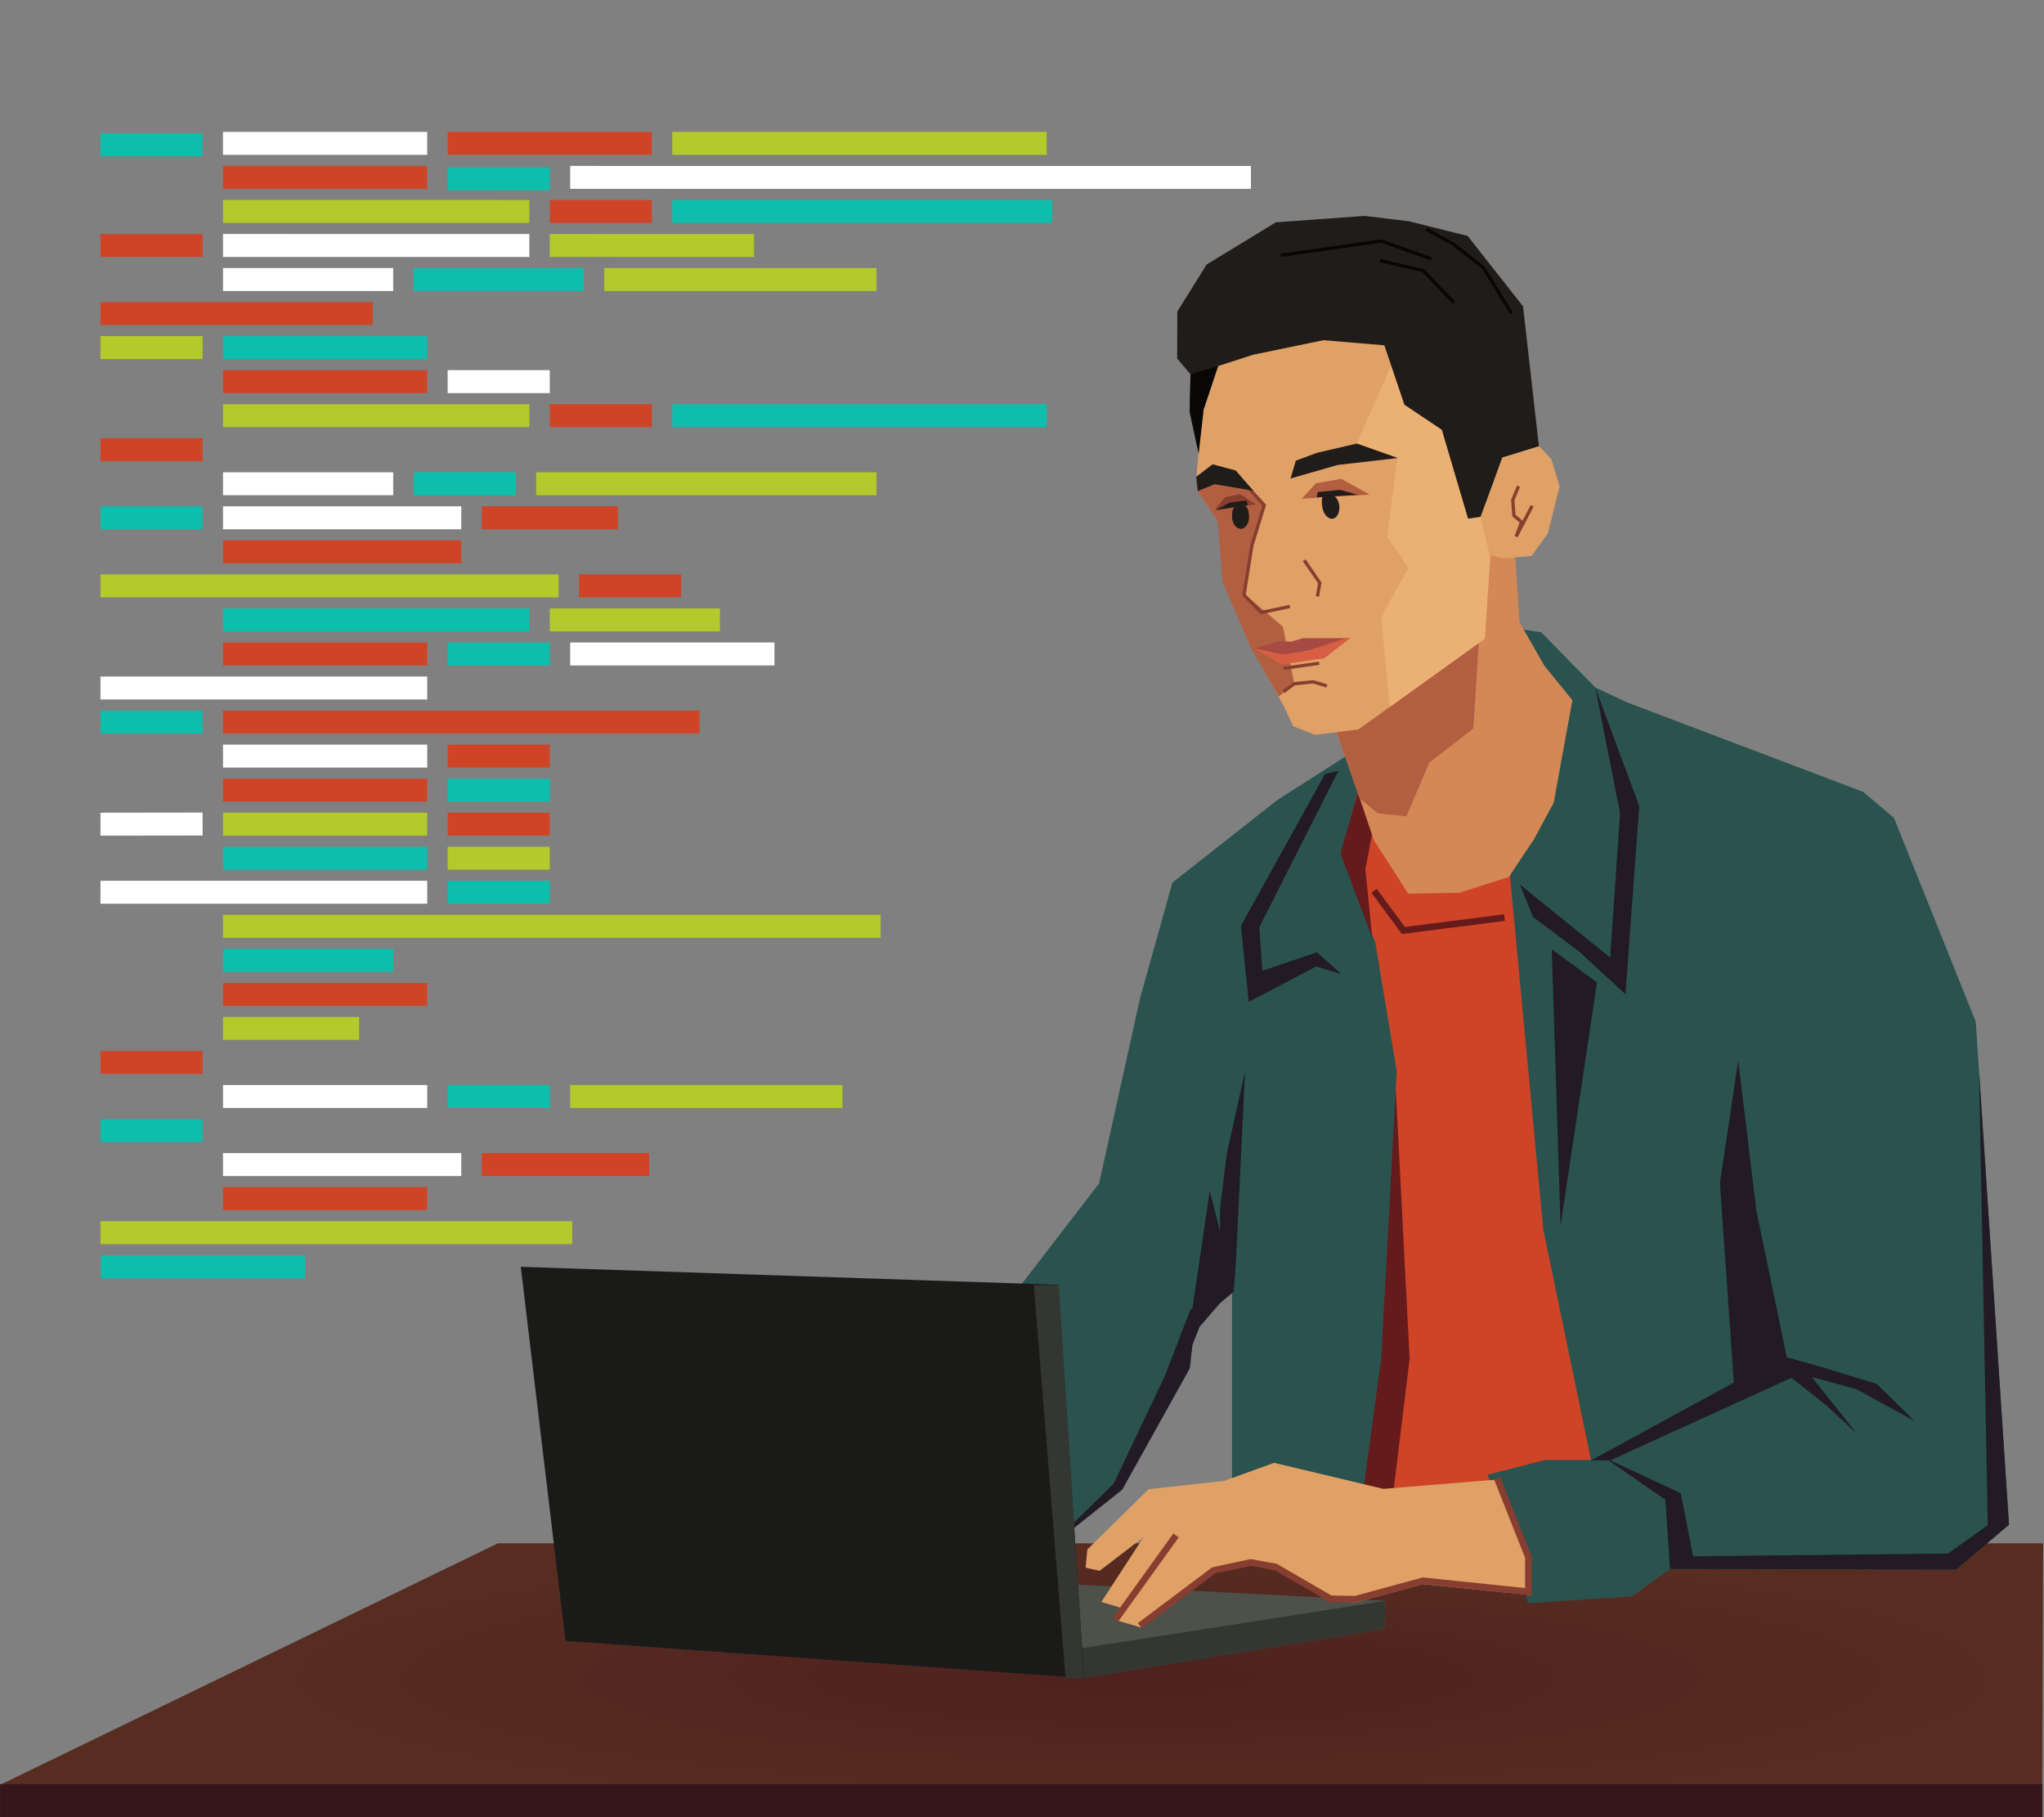 <?xml version="1.0" encoding="utf-8"?>
<svg viewBox="0 0 450 400" xmlns="http://www.w3.org/2000/svg">
  <rect x="0" y="0" width="450" height="400" fill="#808080" stroke="none"/>
  <defs>
    <radialGradient id="paint0_radial_13_145" cx="0" cy="0" r="1" gradientUnits="userSpaceOnUse" gradientTransform="matrix(0, 29.608, -198.134, 0, 251.726, 369.329)">
      <stop stop-color="#4E211E"/>
      <stop offset="1" stop-color="#572D21"/>
    </radialGradient>
  </defs>
  <path d="M 22.115 31.875 L 44.594 31.875" stroke="#0EBEAD" stroke-width="5.051"/>
  <path d="M 49.09 31.562 L 94.052 31.562 L 49.09 31.562 Z" fill="black"/>
  <path d="M 49.09 31.562 L 94.052 31.562" stroke="white" stroke-width="5.051"/>
  <path d="M 98.548 31.562 L 143.509 31.562 L 98.548 31.562 Z" fill="black"/>
  <path d="M 98.548 31.562 L 143.509 31.562" stroke="#CF4427" stroke-width="5.051"/>
  <path d="M 148.005 31.562 L 230.434 31.562 L 148.005 31.562 Z" fill="black"/>
  <path d="M 148.005 31.562 L 230.434 31.562" stroke="#B4C92A" stroke-width="5.051"/>
  <path d="M 49.09 39.055 L 94.052 39.055 L 49.09 39.055 Z" fill="black"/>
  <path d="M 49.09 39.055 L 94.052 39.055" stroke="#CF4427" stroke-width="5.051"/>
  <path d="M 98.554 39.36 L 121.033 39.36" stroke="#0EBEAD" stroke-width="5.051"/>
  <path d="M 125.531 39.047 L 275.401 39.055 L 125.531 39.047 Z" fill="black"/>
  <path d="M 125.531 39.047 L 275.401 39.055" stroke="white" stroke-width="5.051"/>
  <path d="M 49.098 46.541 L 116.54 46.548 L 49.098 46.541 Z" fill="black"/>
  <path d="M 49.098 46.541 L 116.54 46.548" stroke="#B4C92A" stroke-width="5.051"/>
  <path d="M 121.035 46.541 L 143.509 46.548 L 121.035 46.541 Z" fill="black"/>
  <path d="M 121.035 46.541 L 143.509 46.548" stroke="#CF4427" stroke-width="5.051"/>
  <path d="M 148.011 46.541 L 231.633 46.548" stroke="#0EBEAD" stroke-width="5.051"/>
  <path d="M 49.098 54.034 L 116.54 54.042 L 49.098 54.034 Z" fill="black"/>
  <path d="M 49.098 54.034 L 116.54 54.042" stroke="white" stroke-width="5.051"/>
  <path d="M 22.121 54.034 L 44.601 54.034 L 22.121 54.034 Z" fill="black"/>
  <path d="M 22.121 54.034 L 44.601 54.034" stroke="#CF4427" stroke-width="5.051"/>
  <path d="M 121.035 54.034 L 165.997 54.042 L 121.035 54.034 Z" fill="black"/>
  <path d="M 121.035 54.034 L 165.997 54.042" stroke="#B4C92A" stroke-width="5.051"/>
  <path d="M 133.018 61.534 L 192.967 61.534 L 133.018 61.534 Z" fill="black"/>
  <path d="M 133.018 61.534 L 192.967 61.534" stroke="#B4C92A" stroke-width="5.051"/>
  <path d="M 22.115 69.028 L 82.063 69.028 L 22.115 69.028 Z" fill="black"/>
  <path d="M 22.115 69.028 L 82.063 69.028" stroke="#CF4427" stroke-width="5.051"/>
  <path d="M 91.06 61.527 L 128.529 61.527" stroke="#0EBEAD" stroke-width="5.051"/>
  <path d="M 49.098 61.527 L 86.567 61.533 L 49.098 61.527 Z" fill="black"/>
  <path d="M 49.098 61.527 L 86.567 61.533" stroke="white" stroke-width="5.051"/>
  <path d="M 22.121 76.512 L 44.601 76.512 L 22.121 76.512 Z" fill="black"/>
  <path d="M 22.121 76.512 L 44.601 76.512" stroke="#B4C92A" stroke-width="5.051"/>
  <path d="M 49.097 76.512 L 94.059 76.512" stroke="#0EBEAD" stroke-width="5.051"/>
  <path d="M 49.097 84.006 L 94.059 84.006 L 49.097 84.006 Z" fill="black"/>
  <path d="M 49.097 84.006 L 94.059 84.006" stroke="#CF4427" stroke-width="5.051"/>
  <path d="M 98.554 84.006 L 121.034 84.006 L 98.554 84.006 Z" fill="black"/>
  <path d="M 98.554 84.006 L 121.034 84.006" stroke="white" stroke-width="5.051"/>
  <path d="M 49.097 91.498 L 116.538 91.498 L 49.097 91.498 Z" fill="black"/>
  <path d="M 49.097 91.498 L 116.538 91.498" stroke="#B4C92A" stroke-width="5.051"/>
  <path d="M 121.034 91.498 L 143.514 91.498 L 121.034 91.498 Z" fill="black"/>
  <path d="M 121.034 91.498 L 143.514 91.498" stroke="#CF4427" stroke-width="5.051"/>
  <path d="M 148.012 91.498 L 230.44 91.498" stroke="#0EBEAD" stroke-width="5.051"/>
  <path d="M 22.121 98.991 L 44.601 98.991 L 22.121 98.991 Z" fill="black"/>
  <path d="M 22.121 98.991 L 44.601 98.991" stroke="#CF4427" stroke-width="5.051"/>
  <path d="M 118.038 106.485 L 192.974 106.485 L 118.038 106.485 Z" fill="black"/>
  <path d="M 118.038 106.485 L 192.974 106.485" stroke="#B4C92A" stroke-width="5.051"/>
  <path d="M 91.061 106.485 L 113.541 106.485" stroke="#0EBEAD" stroke-width="5.051"/>
  <path d="M 49.097 106.485 L 86.565 106.485 L 49.097 106.485 Z" fill="black"/>
  <path d="M 49.097 106.485 L 86.565 106.485" stroke="white" stroke-width="5.051"/>
  <path d="M 22.12 113.978 L 44.6 113.978" stroke="#0EBEAD" stroke-width="5.051"/>
  <path d="M 49.098 113.978 L 101.553 113.978 L 49.098 113.978 Z" fill="black"/>
  <path d="M 49.098 113.978 L 101.553 113.978" stroke="white" stroke-width="5.051"/>
  <path d="M 106.049 113.978 L 136.022 113.978 L 106.049 113.978 Z" fill="black"/>
  <path d="M 106.049 113.978 L 136.022 113.978" stroke="#CF4427" stroke-width="5.051"/>
  <path d="M 49.098 121.471 L 101.553 121.471 L 49.098 121.471 Z" fill="black"/>
  <path d="M 49.098 121.471 L 101.553 121.471" stroke="#CF4427" stroke-width="5.051"/>
  <path d="M 22.12 128.965 L 122.984 128.965 L 22.12 128.965 Z" fill="black"/>
  <path d="M 22.12 128.965 L 122.984 128.965" stroke="#B4C92A" stroke-width="5.051"/>
  <path d="M 127.48 128.965 L 149.959 128.965 L 127.48 128.965 Z" fill="black"/>
  <path d="M 127.48 128.965 L 149.959 128.965" stroke="#CF4427" stroke-width="5.051"/>
  <path d="M 49.098 136.458 L 116.54 136.458" stroke="#0EBEAD" stroke-width="5.051"/>
  <path d="M 121.035 136.458 L 158.504 136.458 L 121.035 136.458 Z" fill="black"/>
  <path d="M 121.035 136.458 L 158.504 136.458" stroke="#B4C92A" stroke-width="5.051"/>
  <path d="M 125.531 143.951 L 170.493 143.951 L 125.531 143.951 Z" fill="black"/>
  <path d="M 125.531 143.951 L 170.493 143.951" stroke="white" stroke-width="5.051"/>
  <path d="M 98.555 143.951 L 121.035 143.951" stroke="#0EBEAD" stroke-width="5.051"/>
  <path d="M 49.098 143.951 L 94.06 143.951 L 49.098 143.951 Z" fill="black"/>
  <path d="M 49.098 143.951 L 94.06 143.951" stroke="#CF4427" stroke-width="5.051"/>
  <path d="M 22.12 151.444 L 94.058 151.444 L 22.12 151.444 Z" fill="black"/>
  <path d="M 22.12 151.444 L 94.058 151.444" stroke="white" stroke-width="5.051"/>
  <path d="M 22.121 158.938 L 44.601 158.938" stroke="#0EBEAD" stroke-width="5.051"/>
  <path d="M 49.096 166.431 L 94.058 166.431 L 49.096 166.431 Z" fill="black"/>
  <path d="M 49.096 166.431 L 94.058 166.431" stroke="white" stroke-width="5.051"/>
  <path d="M 98.554 166.431 L 121.034 166.431 L 98.554 166.431 Z" fill="black"/>
  <path d="M 98.554 166.431 L 121.034 166.431" stroke="#CF4427" stroke-width="5.051"/>
  <path d="M 49.096 173.924 L 94.058 173.924 L 49.096 173.924 Z" fill="black"/>
  <path d="M 49.096 173.924 L 94.058 173.924" stroke="#CF4427" stroke-width="5.051"/>
  <path d="M 98.554 173.924 L 121.034 173.924" stroke="#0EBEAD" stroke-width="5.051"/>
  <path d="M 49.096 181.417 L 94.058 181.417 L 49.096 181.417 Z" fill="black"/>
  <path d="M 49.096 181.417 L 94.058 181.417" stroke="#B4C92A" stroke-width="5.051"/>
  <path d="M 98.554 181.417 L 121.034 181.417 L 98.554 181.417 Z" fill="black"/>
  <path d="M 98.554 181.417 L 121.034 181.417" stroke="#CF4427" stroke-width="5.051"/>
  <path d="M 49.096 188.911 L 94.058 188.911" stroke="#0EBEAD" stroke-width="5.051"/>
  <path d="M 98.554 188.911 L 121.034 188.911 L 98.554 188.911 Z" fill="black"/>
  <path d="M 98.554 188.911 L 121.034 188.911" stroke="#B4C92A" stroke-width="5.051"/>
  <path d="M 49.096 203.897 L 193.873 203.897 L 49.096 203.897 Z" fill="black"/>
  <path d="M 49.096 203.897 L 193.873 203.897" stroke="#B4C92A" stroke-width="5.051"/>
  <path d="M 98.554 196.404 L 121.034 196.404" stroke="#0EBEAD" stroke-width="5.051"/>
  <path d="M 22.121 196.404 L 94.058 196.404 L 22.121 196.404 Z" fill="black"/>
  <path d="M 22.121 196.404 L 94.058 196.404" stroke="white" stroke-width="5.051"/>
  <path d="M 49.096 158.938 L 154.005 158.938 L 49.096 158.938 Z" fill="black"/>
  <path d="M 49.096 158.938 L 154.005 158.938" stroke="#CF4427" stroke-width="5.051"/>
  <path d="M 22.121 181.417 L 44.601 181.386 L 22.121 181.417 Z" fill="black"/>
  <path d="M 22.121 181.417 L 44.601 181.386" stroke="white" stroke-width="5.051"/>
  <path d="M 49.096 211.39 L 86.565 211.39" stroke="#0EBEAD" stroke-width="5.051"/>
  <path d="M 49.096 218.883 L 94.058 218.883 L 49.096 218.883 Z" fill="black"/>
  <path d="M 49.096 218.883 L 94.058 218.883" stroke="#CF4427" stroke-width="5.051"/>
  <path d="M 49.096 226.376 L 79.07 226.376 L 49.096 226.376 Z" fill="black"/>
  <path d="M 49.096 226.376 L 79.07 226.376" stroke="#B4C92A" stroke-width="5.051"/>
  <path d="M 22.121 233.87 L 44.601 233.87 L 22.121 233.87 Z" fill="black"/>
  <path d="M 22.121 233.87 L 44.601 233.87" stroke="#CF4427" stroke-width="5.051"/>
  <path d="M 125.531 241.362 L 185.48 241.362 L 125.531 241.362 Z" fill="black"/>
  <path d="M 125.531 241.362 L 185.48 241.362" stroke="#B4C92A" stroke-width="5.051"/>
  <path d="M 98.554 241.362 L 121.034 241.362" stroke="#0EBEAD" stroke-width="5.051"/>
  <path d="M 49.096 241.362 L 94.058 241.362 L 49.096 241.362 Z" fill="black"/>
  <path d="M 49.096 241.362 L 94.058 241.362" stroke="white" stroke-width="5.051"/>
  <path d="M 22.121 248.856 L 44.601 248.856" stroke="#0EBEAD" stroke-width="5.051"/>
  <path d="M 49.096 256.349 L 101.552 256.349 L 49.096 256.349 Z" fill="black"/>
  <path d="M 49.096 256.349 L 101.552 256.349" stroke="white" stroke-width="5.051"/>
  <path d="M 106.047 256.349 L 142.917 256.349 L 106.047 256.349 Z" fill="black"/>
  <path d="M 106.047 256.349 L 142.917 256.349" stroke="#CF4427" stroke-width="5.051"/>
  <path d="M 49.096 263.842 L 94.058 263.842 L 49.096 263.842 Z" fill="black"/>
  <path d="M 49.096 263.842 L 94.058 263.842" stroke="#CF4427" stroke-width="5.051"/>
  <path d="M 22.193 278.878 L 67.155 278.878" stroke="#0EBEAD" stroke-width="5.051"/>
  <path d="M 22.121 271.335 L 125.98 271.335 L 22.121 271.335 Z" fill="black"/>
  <path d="M 22.121 271.335 L 125.98 271.335" stroke="#B4C92A" stroke-width="5.051"/>
  <path d="M 109.601 339.721 L 449.8 339.721 L 449.601 393.375 L 0.03 392.875 L 109.601 339.721 Z" fill="url(#paint0_radial_13_145)"/>
  <path d="M 22.601 396.375 L 449.648 396.375 L 22.601 396.375 Z" fill="black"/>
  <path d="M 0.008 396.375 L 449.648 396.375" stroke="#36161B" stroke-width="7.282"/>
  <path d="M 294.194 333.691 L 369.637 335.457 L 340.133 175.075 L 294.935 172.649 L 294.194 333.691 Z" fill="#CF4427"/>
  <path d="M 302.509 196.074 L 308.968 204.825 L 331.212 201.984" stroke-width="1.456" stroke="#651A1B" style="fill: none;"/>
  <path d="M 306.272 332.416 L 310.341 299.118 L 307.086 235.943 L 296.45 287.419 L 294.239 330.381 L 306.272 332.416 Z" fill="#651A1B"/>
  <path d="M 339.317 139.18 L 351.235 151.338 L 358.257 154.627 L 410.193 174.307 L 416.978 180.047 L 434.982 224.925 L 442.288 335.612 L 430.546 345.527 L 367.543 345.396 L 359.284 351.401 L 336.386 352.903 L 332.769 336.256 L 327.471 324.634 L 340.14 321.372 L 350.275 321.372 L 339.765 270.698 L 332.428 192.784 L 338.114 177.696 L 332.614 138.168 L 339.317 139.18 Z" fill="#2A534F"/>
  <path d="M 296.797 166.149 L 281.132 176.162 L 258.12 194.279 L 251.036 219.541 L 241.973 260.498 L 222.247 286.126 L 229.96 341.148 L 247.138 327.587 L 262.055 300.917 L 262.767 293.377 L 271.241 283.959 L 271.241 333.875 L 299.101 335.875 L 304.101 298.875 L 307.503 235.797 L 302.794 207.544 L 295.258 188.002 L 299.739 171.149 L 296.797 166.149 Z" fill="#2A534F"/>
  <path d="M 295.101 187.875 L 299.101 173.875 L 302.101 183.375 L 300.601 191.375 L 302.101 206.375 L 295.101 187.875 Z" fill="#651A1B"/>
  <path d="M 351.212 151.348 L 360.9 177.431 L 357.855 218.854 L 347.73 209.518 L 337.481 201.815 L 334.622 194.72 L 354.487 210.775 L 356.673 179.003 L 351.212 151.348 Z" fill="#221A25"/>
  <path d="M 294.68 169.656 L 291.715 170.371 L 273.178 203.826 L 274.917 220.527 L 289.795 212.736 L 295.381 214.472 L 289.925 209.611 L 277.9 213.689 L 277.263 204.06 L 294.68 169.656 Z" fill="#221A25"/>
  <path d="M 398.871 303.105 L 408.7 305.78 L 421.517 312.818 L 413.158 304.614 L 401.799 301.133 L 393.372 298.778 L 386.691 266.544 L 382.68 233.452 L 378.64 260.417 L 381.72 304.326 L 350.266 321.467 L 354.57 321.434 L 394.382 303.29 L 402.136 309.397 L 408.902 315.713 L 398.871 303.105 Z" fill="#221A25"/>
  <path d="M 268.601 286.833 L 268.601 265.875 L 270.101 253.875 L 274.101 235.875 L 272.101 277.833 L 271.601 284.333 L 268.601 286.833 Z" fill="#221A25"/>
  <path d="M 353.174 320.831 L 366.638 330.112 L 367.677 345.364 L 430.623 345.501 L 442.297 335.627 L 435.705 235.825 L 437.624 335.731 L 428.859 341.956 L 372.739 342.572 L 370.045 328.684 L 353.174 320.831 Z" fill="#221A25"/>
  <path d="M 245.204 326.534 L 256.404 302.987 L 262.097 288.206 L 271.101 283.875 L 264.112 292.047 L 262.523 296.005 L 261.822 301.396 L 247.069 327.909 L 230.212 341.311" fill="#221A25"/>
  <path d="M 238.644 369.325 L 304.783 358.57 L 305.009 352.382 L 207.672 347.243 L 238.644 369.325 Z" fill="#4E514A"/>
  <path d="M 238.531 369.382 L 304.798 358.574 L 305.011 352.385 L 238.012 362.828 L 238.531 369.382 Z" fill="#343632"/>
  <path d="M 114.651 278.849 L 124.489 361.196 L 238.68 369.394 L 232.985 282.811 L 114.651 278.849 Z" fill="#1A1B19"/>
  <path d="M 227.601 282.875 L 234.601 369.375 L 238.601 369.375 L 233.101 282.875 L 227.601 282.875 Z" fill="#343632"/>
  <path d="M 337.003 351.117 L 313.236 348.703 L 298.374 352.777 L 292.565 352.25 L 281.021 345.686 L 275.739 344.554 L 267.441 346.213 L 251.37 358.285 L 246.004 356.721 L 246.541 353.834 L 242.468 352.626 L 251.748 338.368 L 242.09 345.761 L 238.997 345.082 L 239.374 341.084 L 252.88 327.806 L 269.478 325.996 L 280.493 321.997 L 304.561 327.731 L 330.364 325.618 L 337.003 342.668 L 337.003 351.117 Z" fill="#E0A166"/>
  <path d="M 245.603 356.483 L 258.91 337.974 L 245.603 356.483 Z" fill="black"/>
  <path d="M 245.603 356.483 L 258.91 337.974" stroke="#873D30" stroke-width="1.456"/>
  <path d="M 250.944 357.87 L 267.187 345.675 L 275.358 343.923 L 280.819 344.917 L 292.914 351.929 L 298.349 352.035 L 313.311 347.963 L 336.489 350.375 L 336.489 342.764 L 329.601 325.375" stroke="#873D30" stroke-width="1.456" style="fill: none;"/>
  <path d="M 341.628 208.966 L 351.588 216.253 L 343.564 269.837 L 341.628 208.966 Z" fill="#221A25"/>
  <path d="M 266.33 262.11 L 262.167 290.412 L 271.601 282.875 L 266.33 262.11 Z" fill="#221A25"/>
  <path d="M 293.174 158.264 L 298.582 173.441 L 302.451 184.909 L 310.033 196.711 L 321.248 196.525 L 332.177 193.034 L 337.732 184.715 L 342.049 176.717 L 346.173 154.142 L 339.978 146.497 L 334.559 137.001 L 333.293 118.326 L 327.292 113.97 L 293.174 158.264 Z" fill="#D48855"/>
  <path d="M 314.631 167.919 L 324.378 160.345 L 325.724 138.931 L 303.893 148.456 L 293.101 157.875 L 299.273 175.676 L 303.369 179.05 L 309.632 179.711 L 314.631 167.919 Z" fill="#B25F41"/>
  <path d="M 264.181 95.389 L 263.419 104.968 L 263.694 108.013 L 268.087 114.615 L 270.599 129.613 L 274.644 136.616 L 275.493 142.508 L 282.631 155.429 L 284.711 159.871 L 289.526 161.749 L 299.062 160.565 L 326.885 140.59 L 328.087 119.811 L 319.406 88.011 L 304.572 71.753 L 265.278 73.24 L 264.181 95.389 Z" fill="#E0A166"/>
  <path d="M 281.53 153.339 L 284.944 150.507 L 282.451 137.945 L 273.919 130.72 L 275.752 119.704 L 278.499 111.181 L 274.874 107.501 L 266.446 105.139 L 263.677 108.155 L 268.043 114.62 L 269.163 128.113 L 275.354 142.536 L 281.53 153.339 Z" fill="#B25F41"/>
  <path d="M 308.193 76.057 L 298.725 97.636 L 307.569 100.933 L 305.407 118.112 L 310.045 125.037 L 304.096 135.814 L 305.935 155.639 L 326.888 140.588 L 328.662 114.485 L 315.823 84.268 L 308.193 76.057 Z" fill="#EBB073"/>
  <path d="M 264.567 83.22 L 261.937 90.865 L 262.085 82.389 L 259.17 78.919 L 259.188 68.593 L 265.639 58.233 L 280.858 48.946 L 300.438 47.521 L 310.175 48.708 L 323.114 51.94 L 335.31 67.441 L 338.804 98.262 L 330.83 100.774 L 325.969 113.752 L 323.207 114.166 L 317.431 94.606 L 309.185 89.079 L 304.776 76.008 L 291.359 74.883 L 275.913 78.08 L 268.184 80.564 L 265.006 90.053 L 264.567 83.22 Z" fill="#201C1A"/>
  <path d="M 332.761 68.946 L 326.597 58.954 L 320.073 53.81 L 314.021 50.454" style="fill: none;"/>
  <path d="M 332.761 68.946 L 326.597 58.954 L 320.073 53.81 L 314.021 50.454" stroke="#080706" stroke-width="0.728" style="fill: none;"/>
  <path d="M 315.115 56.981 L 304.101 53.052 L 281.923 56.2" stroke="#080706" stroke-width="0.728" style="fill: none;"/>
  <path d="M 320.118 66.653 L 313.347 59.59 L 303.832 57.366" style="fill: none;"/>
  <path d="M 320.118 66.653 L 313.347 59.59 L 303.832 57.366" stroke="#080706" stroke-width="0.728" style="fill: none;"/>
  <path d="M 263.894 99.903 L 261.93 90.854 L 262.102 82.374 L 268.15 80.578 L 265.005 90.069 L 263.894 99.903 Z" fill="#080706"/>
  <path d="M 273.814 106.228 L 278.33 111.217 L 275.63 119.997 L 273.867 130.988 L 277.675 134.825 L 283.997 133.49" stroke="#873D30" stroke-width="0.728" style="fill: none;"/>
  <path d="M 287.126 123.315 L 290.562 128.303 L 290.046 131.268" stroke="#873D30" stroke-width="0.728" style="fill: none;"/>
  <path d="M 327.948 122.192 L 331.061 122.925 L 337.177 122.374 L 340.755 117.432 L 343.359 107.069 L 341.547 101.06 L 338.842 98.219 L 330.736 100.703 L 325.987 113.807 L 327.948 122.192 Z" fill="#E0A166"/>
  <path d="M 337.312 111.343 L 333.787 118.118 L 334.992 114.905 L 333.312 113.506 L 333.032 110.091 L 334.316 107.034" stroke="#883F30" stroke-width="0.728" style="fill: none;"/>
  <path d="M 292.119 150.985 L 289.115 150.08 L 284.921 150.511 L 282.553 152.267" stroke="#873D30" stroke-width="0.728" style="fill: none;"/>
  <path d="M 276.16 142.712 L 281.909 141.096 L 284.197 141.271 L 286.826 140.475 L 297.243 140.474 L 287.848 143.292 L 282.403 144.184 L 276.16 142.712 Z" fill="#A64A43"/>
  <path d="M 276.158 142.711 L 282.343 144.057 L 287.82 143.293 L 296.378 140.455 L 297.281 140.454 L 291.571 144.877 L 282.095 146.305 L 276.158 142.711 Z" fill="#D85E43"/>
  <path d="M 282.553 147.121 L 290.425 145.987" stroke="#883F30" stroke-width="0.728"/>
  <path d="M 275.92 108.022 L 267.412 106.584 L 263.684 108.093 L 263.347 104.955 L 266.964 102.204 L 272.048 103.56 L 275.92 108.022 Z" fill="#201C1A"/>
  <path d="M 267.46 112.191 L 269.647 109.459 L 272.999 108.722 L 276.49 111.04 L 267.46 112.191 Z" fill="#883F30"/>
  <path d="M 271.242 113.818 C 271.297 115.283 272.18 116.437 273.213 116.399 C 274.247 116.36 275.041 115.142 274.985 113.677 C 274.93 112.213 274.559 110.95 273.013 111.097 C 271.468 111.244 271.186 112.354 271.242 113.818 Z" fill="#201C1A"/>
  <path d="M 274.781 111.187 L 274.368 110.149 L 270.674 110.64 L 267.66 112.291 L 274.781 111.187 Z" fill="#201C1A"/>
  <path d="M 286.587 109.767 L 289.739 106.367 L 295.272 105.398 L 301.563 108.86 L 286.587 109.767 Z" fill="#B25F41"/>
  <path d="M 289.902 109.474 L 290.091 108.308 L 295.043 107.833 L 298.897 108.902 L 289.902 109.474 Z" fill="#201C1A"/>
  <path d="M 291.123 111.668 C 291.377 113.216 292.411 114.336 293.431 114.169 C 294.452 114.002 295.074 112.61 294.82 111.062 C 294.566 109.513 293.449 108.702 292.204 108.73 C 290.959 108.758 290.869 110.12 291.123 111.668 Z" fill="#201C1A"/>
  <path d="M 284.136 105.32 L 294.502 102.347 L 307.752 100.82 L 298.722 97.639 L 289.98 99.664 L 285.279 101.401 L 284.136 105.32 Z" fill="#201C1A"/>
</svg>